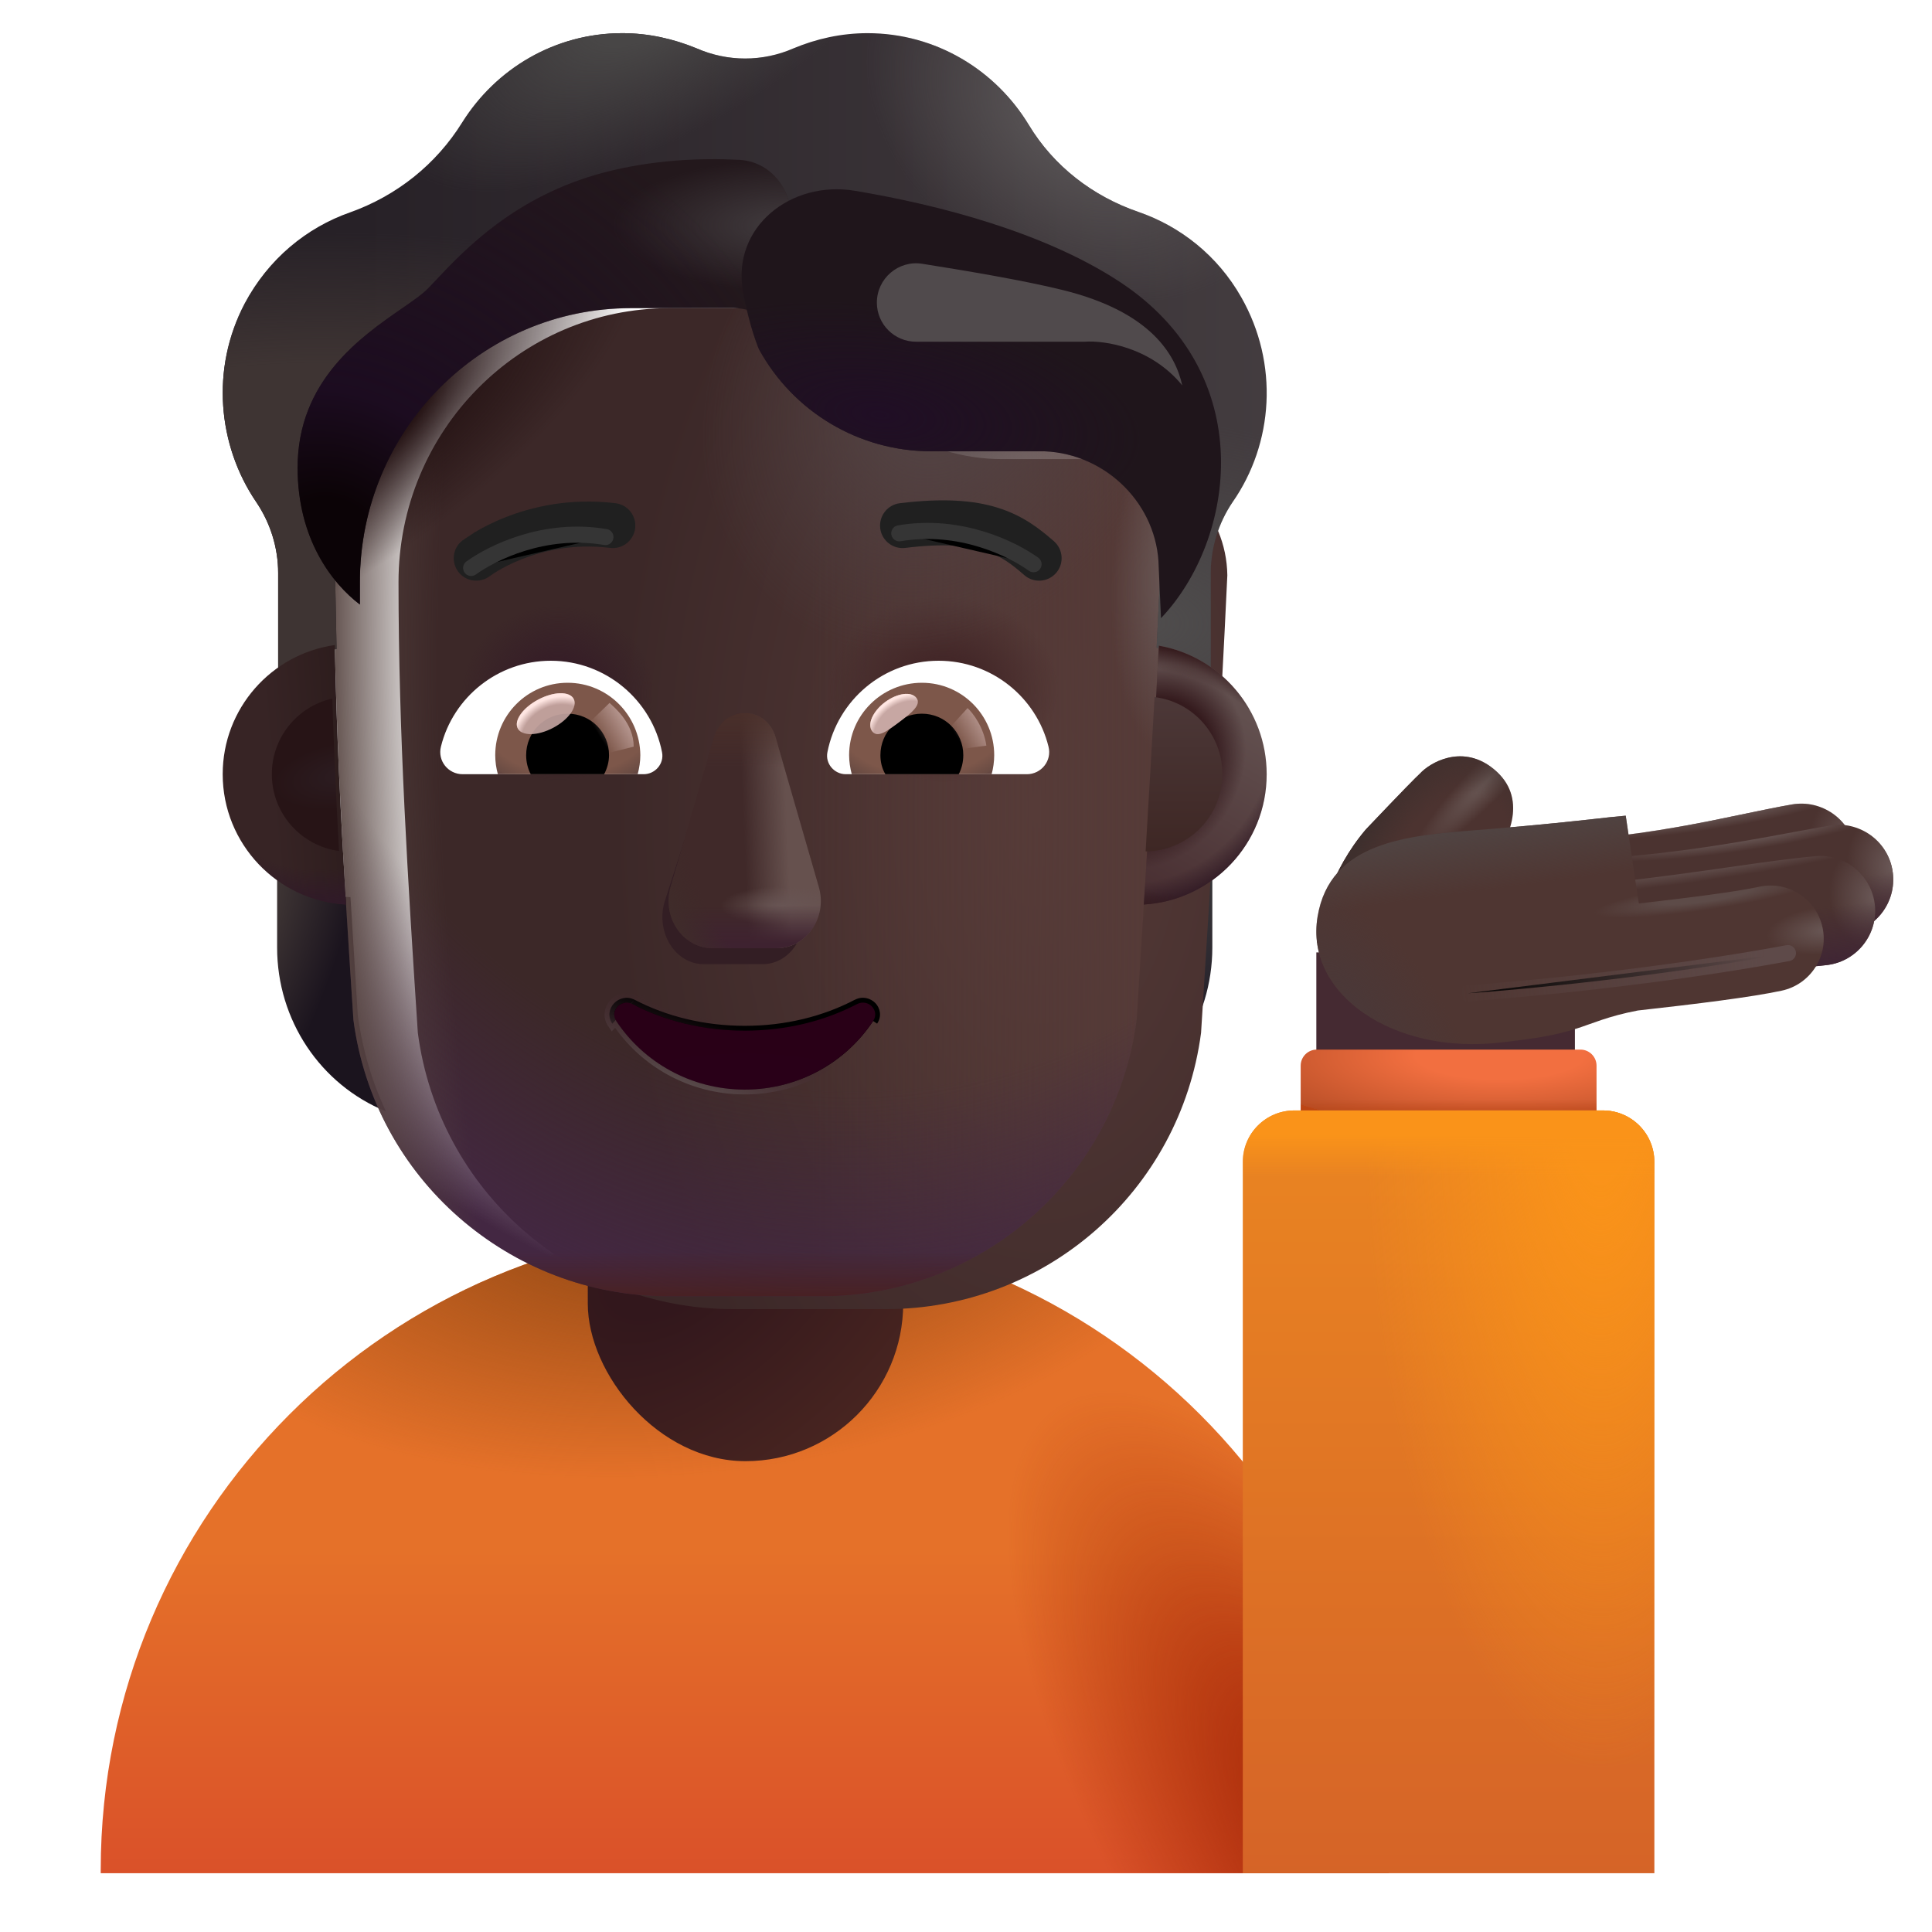 <svg viewBox="1 1 30 30" xmlns="http://www.w3.org/2000/svg">
<path d="M12.564 20.036C7.041 20.036 2.564 24.513 2.564 30.036V30.087H22.564V30.036C22.564 24.513 18.087 20.036 12.564 20.036Z" fill="url(#paint0_linear_4002_3789)"/>
<path d="M12.564 20.036C7.041 20.036 2.564 24.513 2.564 30.036V30.087H22.564V30.036C22.564 24.513 18.087 20.036 12.564 20.036Z" fill="url(#paint1_radial_4002_3789)"/>
<path d="M12.564 20.036C7.041 20.036 2.564 24.513 2.564 30.036V30.087H22.564V30.036C22.564 24.513 18.087 20.036 12.564 20.036Z" fill="url(#paint2_radial_4002_3789)"/>
<rect x="10.127" y="17.009" width="4.898" height="6.68" rx="2.449" fill="url(#paint3_radial_4002_3789)"/>
<rect x="21.44" y="15.789" width="4.015" height="2.016" fill="#452A32"/>
<path d="M22.212 13.876C21.658 14.524 21.471 15.293 21.451 15.634L23.298 15.532L24.185 14.349C24.474 13.966 24.724 13.329 24.15 12.907C23.684 12.565 23.205 12.841 23.048 13.013C22.986 13.07 22.8 13.257 22.212 13.876Z" fill="url(#paint4_radial_4002_3789)"/>
<path d="M22.212 13.876C21.658 14.524 21.471 15.293 21.451 15.634L23.298 15.532L24.185 14.349C24.474 13.966 24.724 13.329 24.15 12.907C23.684 12.565 23.205 12.841 23.048 13.013C22.986 13.07 22.8 13.257 22.212 13.876Z" fill="url(#paint5_radial_4002_3789)"/>
<path fill-rule="evenodd" clip-rule="evenodd" d="M29.807 14.181C29.889 14.643 29.58 15.084 29.118 15.166C28.97 15.192 28.78 15.232 28.555 15.279C27.902 15.415 26.961 15.611 25.949 15.707C25.481 15.751 25.067 15.408 25.022 14.94C24.978 14.473 25.321 14.058 25.788 14.014C26.698 13.928 27.468 13.768 28.107 13.634C28.367 13.58 28.605 13.53 28.823 13.492C29.285 13.41 29.726 13.719 29.807 14.181Z" fill="#4B3330"/>
<path fill-rule="evenodd" clip-rule="evenodd" d="M29.807 14.181C29.889 14.643 29.58 15.084 29.118 15.166C28.97 15.192 28.78 15.232 28.555 15.279C27.902 15.415 26.961 15.611 25.949 15.707C25.481 15.751 25.067 15.408 25.022 14.94C24.978 14.473 25.321 14.058 25.788 14.014C26.698 13.928 27.468 13.768 28.107 13.634C28.367 13.58 28.605 13.53 28.823 13.492C29.285 13.41 29.726 13.719 29.807 14.181Z" fill="url(#paint6_radial_4002_3789)"/>
<path fill-rule="evenodd" clip-rule="evenodd" d="M29.807 14.181C29.889 14.643 29.58 15.084 29.118 15.166C28.97 15.192 28.78 15.232 28.555 15.279C27.902 15.415 26.961 15.611 25.949 15.707C25.481 15.751 25.067 15.408 25.022 14.94C24.978 14.473 25.321 14.058 25.788 14.014C26.698 13.928 27.468 13.768 28.107 13.634C28.367 13.58 28.605 13.53 28.823 13.492C29.285 13.41 29.726 13.719 29.807 14.181Z" fill="url(#paint7_linear_4002_3789)"/>
<path fill-rule="evenodd" clip-rule="evenodd" d="M29.807 14.181C29.889 14.643 29.58 15.084 29.118 15.166C28.97 15.192 28.78 15.232 28.555 15.279C27.902 15.415 26.961 15.611 25.949 15.707C25.481 15.751 25.067 15.408 25.022 14.94C24.978 14.473 25.321 14.058 25.788 14.014C26.698 13.928 27.468 13.768 28.107 13.634C28.367 13.58 28.605 13.53 28.823 13.492C29.285 13.41 29.726 13.719 29.807 14.181Z" fill="url(#paint8_radial_4002_3789)"/>
<path fill-rule="evenodd" clip-rule="evenodd" d="M30.385 14.509C30.467 14.972 30.158 15.413 29.696 15.494C29.576 15.515 29.438 15.541 29.283 15.57C28.621 15.694 27.657 15.875 26.55 15.98C26.083 16.024 25.668 15.681 25.624 15.214C25.58 14.746 25.923 14.332 26.39 14.287C27.41 14.191 28.279 14.028 28.942 13.904C29.108 13.873 29.261 13.845 29.401 13.82C29.863 13.739 30.304 14.047 30.385 14.509Z" fill="#4B3330"/>
<path fill-rule="evenodd" clip-rule="evenodd" d="M30.385 14.509C30.467 14.972 30.158 15.413 29.696 15.494C29.576 15.515 29.438 15.541 29.283 15.57C28.621 15.694 27.657 15.875 26.55 15.98C26.083 16.024 25.668 15.681 25.624 15.214C25.58 14.746 25.923 14.332 26.39 14.287C27.41 14.191 28.279 14.028 28.942 13.904C29.108 13.873 29.261 13.845 29.401 13.82C29.863 13.739 30.304 14.047 30.385 14.509Z" fill="url(#paint9_radial_4002_3789)"/>
<path fill-rule="evenodd" clip-rule="evenodd" d="M30.385 14.509C30.467 14.972 30.158 15.413 29.696 15.494C29.576 15.515 29.438 15.541 29.283 15.57C28.621 15.694 27.657 15.875 26.55 15.98C26.083 16.024 25.668 15.681 25.624 15.214C25.58 14.746 25.923 14.332 26.39 14.287C27.41 14.191 28.279 14.028 28.942 13.904C29.108 13.873 29.261 13.845 29.401 13.82C29.863 13.739 30.304 14.047 30.385 14.509Z" fill="url(#paint10_linear_4002_3789)"/>
<path fill-rule="evenodd" clip-rule="evenodd" d="M30.385 14.509C30.467 14.972 30.158 15.413 29.696 15.494C29.576 15.515 29.438 15.541 29.283 15.57C28.621 15.694 27.657 15.875 26.55 15.98C26.083 16.024 25.668 15.681 25.624 15.214C25.58 14.746 25.923 14.332 26.39 14.287C27.41 14.191 28.279 14.028 28.942 13.904C29.108 13.873 29.261 13.845 29.401 13.82C29.863 13.739 30.304 14.047 30.385 14.509Z" fill="url(#paint11_radial_4002_3789)"/>
<path fill-rule="evenodd" clip-rule="evenodd" d="M30.114 15.067C30.155 15.535 29.809 15.947 29.341 15.988C29.02 16.017 28.602 16.076 28.081 16.15L28.051 16.154C27.526 16.229 26.918 16.315 26.265 16.385C25.798 16.435 25.378 16.098 25.328 15.631C25.278 15.164 25.615 14.745 26.082 14.695C26.704 14.628 27.287 14.546 27.812 14.471C27.834 14.468 27.855 14.465 27.876 14.462C28.367 14.392 28.825 14.327 29.193 14.295C29.66 14.254 30.073 14.6 30.114 15.067Z" fill="#4B3330"/>
<path fill-rule="evenodd" clip-rule="evenodd" d="M30.114 15.067C30.155 15.535 29.809 15.947 29.341 15.988C29.02 16.017 28.602 16.076 28.081 16.15L28.051 16.154C27.526 16.229 26.918 16.315 26.265 16.385C25.798 16.435 25.378 16.098 25.328 15.631C25.278 15.164 25.615 14.745 26.082 14.695C26.704 14.628 27.287 14.546 27.812 14.471C27.834 14.468 27.855 14.465 27.876 14.462C28.367 14.392 28.825 14.327 29.193 14.295C29.66 14.254 30.073 14.6 30.114 15.067Z" fill="url(#paint12_radial_4002_3789)"/>
<path fill-rule="evenodd" clip-rule="evenodd" d="M30.114 15.067C30.155 15.535 29.809 15.947 29.341 15.988C29.02 16.017 28.602 16.076 28.081 16.15L28.051 16.154C27.526 16.229 26.918 16.315 26.265 16.385C25.798 16.435 25.378 16.098 25.328 15.631C25.278 15.164 25.615 14.745 26.082 14.695C26.704 14.628 27.287 14.546 27.812 14.471C27.834 14.468 27.855 14.465 27.876 14.462C28.367 14.392 28.825 14.327 29.193 14.295C29.66 14.254 30.073 14.6 30.114 15.067Z" fill="url(#paint13_linear_4002_3789)"/>
<path fill-rule="evenodd" clip-rule="evenodd" d="M30.114 15.067C30.155 15.535 29.809 15.947 29.341 15.988C29.02 16.017 28.602 16.076 28.081 16.15L28.051 16.154C27.526 16.229 26.918 16.315 26.265 16.385C25.798 16.435 25.378 16.098 25.328 15.631C25.278 15.164 25.615 14.745 26.082 14.695C26.704 14.628 27.287 14.546 27.812 14.471C27.834 14.468 27.855 14.465 27.876 14.462C28.367 14.392 28.825 14.327 29.193 14.295C29.66 14.254 30.073 14.6 30.114 15.067Z" fill="url(#paint14_radial_4002_3789)"/>
<g filter="url(#filter0_i_4002_3789)">
<path d="M25.752 14.017C25.423 14.053 24.982 14.102 24.154 14.172C24.079 14.178 24.003 14.184 23.925 14.19C22.866 14.273 21.652 14.367 21.459 15.535C21.26 16.738 22.642 17.677 24.291 17.489C24.884 17.422 25.168 17.371 25.477 17.273C25.719 17.197 25.973 17.078 26.432 16.991C27.349 16.889 28.191 16.785 28.666 16.683C29.112 16.587 29.396 16.149 29.3 15.703C29.205 15.258 28.766 14.974 28.321 15.069C27.952 15.148 27.268 15.236 26.447 15.329L26.244 13.966C26.083 13.98 25.935 13.996 25.752 14.017Z" fill="#4F3632"/>
<path d="M25.752 14.017C25.423 14.053 24.982 14.102 24.154 14.172C24.079 14.178 24.003 14.184 23.925 14.19C22.866 14.273 21.652 14.367 21.459 15.535C21.26 16.738 22.642 17.677 24.291 17.489C24.884 17.422 25.168 17.371 25.477 17.273C25.719 17.197 25.973 17.078 26.432 16.991C27.349 16.889 28.191 16.785 28.666 16.683C29.112 16.587 29.396 16.149 29.3 15.703C29.205 15.258 28.766 14.974 28.321 15.069C27.952 15.148 27.268 15.236 26.447 15.329L26.244 13.966C26.083 13.98 25.935 13.996 25.752 14.017Z" fill="url(#paint15_radial_4002_3789)"/>
<path d="M25.752 14.017C25.423 14.053 24.982 14.102 24.154 14.172C24.079 14.178 24.003 14.184 23.925 14.19C22.866 14.273 21.652 14.367 21.459 15.535C21.26 16.738 22.642 17.677 24.291 17.489C24.884 17.422 25.168 17.371 25.477 17.273C25.719 17.197 25.973 17.078 26.432 16.991C27.349 16.889 28.191 16.785 28.666 16.683C29.112 16.587 29.396 16.149 29.3 15.703C29.205 15.258 28.766 14.974 28.321 15.069C27.952 15.148 27.268 15.236 26.447 15.329L26.244 13.966C26.083 13.98 25.935 13.996 25.752 14.017Z" fill="url(#paint16_radial_4002_3789)"/>
<path d="M25.752 14.017C25.423 14.053 24.982 14.102 24.154 14.172C24.079 14.178 24.003 14.184 23.925 14.19C22.866 14.273 21.652 14.367 21.459 15.535C21.26 16.738 22.642 17.677 24.291 17.489C24.884 17.422 25.168 17.371 25.477 17.273C25.719 17.197 25.973 17.078 26.432 16.991C27.349 16.889 28.191 16.785 28.666 16.683C29.112 16.587 29.396 16.149 29.3 15.703C29.205 15.258 28.766 14.974 28.321 15.069C27.952 15.148 27.268 15.236 26.447 15.329L26.244 13.966C26.083 13.98 25.935 13.996 25.752 14.017Z" fill="url(#paint17_radial_4002_3789)"/>
<path d="M25.752 14.017C25.423 14.053 24.982 14.102 24.154 14.172C24.079 14.178 24.003 14.184 23.925 14.19C22.866 14.273 21.652 14.367 21.459 15.535C21.26 16.738 22.642 17.677 24.291 17.489C24.884 17.422 25.168 17.371 25.477 17.273C25.719 17.197 25.973 17.078 26.432 16.991C27.349 16.889 28.191 16.785 28.666 16.683C29.112 16.587 29.396 16.149 29.3 15.703C29.205 15.258 28.766 14.974 28.321 15.069C27.952 15.148 27.268 15.236 26.447 15.329L26.244 13.966C26.083 13.98 25.935 13.996 25.752 14.017Z" fill="url(#paint18_linear_4002_3789)"/>
</g>
<path d="M21.197 17.548C21.197 17.41 21.309 17.298 21.447 17.298H25.541C25.679 17.298 25.791 17.41 25.791 17.548V19.188H21.197V17.548Z" fill="url(#paint19_radial_4002_3789)"/>
<path d="M21.197 17.548C21.197 17.41 21.309 17.298 21.447 17.298H25.541C25.679 17.298 25.791 17.41 25.791 17.548V19.188H21.197V17.548Z" fill="url(#paint20_linear_4002_3789)"/>
<path d="M20.298 19.043C20.298 18.601 20.657 18.243 21.098 18.243H25.889C26.331 18.243 26.689 18.601 26.689 19.043V30.087H20.298V19.043Z" fill="url(#paint21_linear_4002_3789)"/>
<path d="M20.298 19.043C20.298 18.601 20.657 18.243 21.098 18.243H25.889C26.331 18.243 26.689 18.601 26.689 19.043V30.087H20.298V19.043Z" fill="url(#paint22_radial_4002_3789)"/>
<path d="M20.298 19.043C20.298 18.601 20.657 18.243 21.098 18.243H25.889C26.331 18.243 26.689 18.601 26.689 19.043V30.087H20.298V19.043Z" fill="url(#paint23_linear_4002_3789)"/>
<path d="M18.686 14.931C19.108 14.917 19.504 14.774 19.825 14.542V15.714C19.825 16.839 19.155 17.841 18.137 18.257C18.351 17.8 18.498 17.303 18.572 16.771L18.686 14.931Z" fill="url(#paint24_radial_4002_3789)"/>
<path d="M6.442 14.931C6.02 14.917 5.625 14.774 5.303 14.542V15.714C5.303 16.839 5.973 17.841 6.992 18.257C6.777 17.8 6.63 17.303 6.556 16.771L6.442 14.931Z" fill="url(#paint25_radial_4002_3789)"/>
<g filter="url(#filter1_ii_4002_3789)">
<path d="M6.488 16.838C6.812 19.297 8.904 21.128 11.381 21.128H13.757C16.234 21.128 18.326 19.297 18.65 16.838C18.799 14.466 18.948 12.104 19.058 9.733C19.045 8.767 18.284 7.97 17.322 7.929H15.559C14.356 7.929 13.268 7.22 12.773 6.112C12.646 5.795 12.339 5.585 11.999 5.585H10.396C8.071 5.585 6.188 7.49 6.188 9.841C6.188 12.184 6.334 14.489 6.488 16.838Z" fill="url(#paint26_radial_4002_3789)"/>
</g>
<path d="M6.488 16.838C6.812 19.297 8.904 21.128 11.381 21.128H13.757C16.234 21.128 18.326 19.297 18.65 16.838C18.799 14.466 18.948 12.104 19.058 9.733C19.045 8.767 18.284 7.97 17.322 7.929H15.559C14.356 7.929 13.268 7.22 12.773 6.112C12.646 5.795 12.339 5.585 11.999 5.585H10.396C8.071 5.585 6.188 7.49 6.188 9.841C6.188 12.184 6.334 14.489 6.488 16.838Z" fill="url(#paint27_linear_4002_3789)"/>
<path d="M6.488 16.838C6.812 19.297 8.904 21.128 11.381 21.128H13.757C16.234 21.128 18.326 19.297 18.65 16.838C18.799 14.466 18.948 12.104 19.058 9.733C19.045 8.767 18.284 7.97 17.322 7.929H15.559C14.356 7.929 13.268 7.22 12.773 6.112C12.646 5.795 12.339 5.585 11.999 5.585H10.396C8.071 5.585 6.188 7.49 6.188 9.841C6.188 12.184 6.334 14.489 6.488 16.838Z" fill="url(#paint28_radial_4002_3789)"/>
<path d="M6.488 16.838C6.812 19.297 8.904 21.128 11.381 21.128H13.757C16.234 21.128 18.326 19.297 18.65 16.838C18.799 14.466 18.948 12.104 19.058 9.733C19.045 8.767 18.284 7.97 17.322 7.929H15.559C14.356 7.929 13.268 7.22 12.773 6.112C12.646 5.795 12.339 5.585 11.999 5.585H10.396C8.071 5.585 6.188 7.49 6.188 9.841C6.188 12.184 6.334 14.489 6.488 16.838Z" fill="url(#paint29_radial_4002_3789)"/>
<path d="M6.488 16.838C6.812 19.297 8.904 21.128 11.381 21.128H13.757C16.234 21.128 18.326 19.297 18.65 16.838C18.799 14.466 18.948 12.104 19.058 9.733C19.045 8.767 18.284 7.97 17.322 7.929H15.559C14.356 7.929 13.268 7.22 12.773 6.112C12.646 5.795 12.339 5.585 11.999 5.585H10.396C8.071 5.585 6.188 7.49 6.188 9.841C6.188 12.184 6.334 14.489 6.488 16.838Z" fill="url(#paint30_radial_4002_3789)"/>
<path d="M6.488 16.838C6.812 19.297 8.904 21.128 11.381 21.128H13.757C16.234 21.128 18.326 19.297 18.65 16.838C18.799 14.466 18.948 12.104 19.058 9.733C19.045 8.767 18.284 7.97 17.322 7.929H15.559C14.356 7.929 13.268 7.22 12.773 6.112C12.646 5.795 12.339 5.585 11.999 5.585H10.396C8.071 5.585 6.188 7.49 6.188 9.841C6.188 12.184 6.334 14.489 6.488 16.838Z" fill="url(#paint31_radial_4002_3789)"/>
<path d="M6.488 16.838C6.812 19.297 8.904 21.128 11.381 21.128H13.757C16.234 21.128 18.326 19.297 18.65 16.838C18.799 14.466 18.948 12.104 19.058 9.733C19.045 8.767 18.284 7.97 17.322 7.929H15.559C14.356 7.929 13.268 7.22 12.773 6.112C12.646 5.795 12.339 5.585 11.999 5.585H10.396C8.071 5.585 6.188 7.49 6.188 9.841C6.188 12.184 6.334 14.489 6.488 16.838Z" fill="url(#paint32_radial_4002_3789)"/>
<path d="M6.488 16.838C6.812 19.297 8.904 21.128 11.381 21.128H13.757C16.234 21.128 18.326 19.297 18.65 16.838C18.799 14.466 18.948 12.104 19.058 9.733C19.045 8.767 18.284 7.97 17.322 7.929H15.559C14.356 7.929 13.268 7.22 12.773 6.112C12.646 5.795 12.339 5.585 11.999 5.585H10.396C8.071 5.585 6.188 7.49 6.188 9.841C6.188 12.184 6.334 14.489 6.488 16.838Z" fill="url(#paint33_radial_4002_3789)"/>
<path d="M6.488 16.838C6.812 19.297 8.904 21.128 11.381 21.128H13.757C16.234 21.128 18.326 19.297 18.65 16.838C18.799 14.466 18.948 12.104 19.058 9.733C19.045 8.767 18.284 7.97 17.322 7.929H15.559C14.356 7.929 13.268 7.22 12.773 6.112C12.646 5.795 12.339 5.585 11.999 5.585H10.396C8.071 5.585 6.188 7.49 6.188 9.841C6.188 12.184 6.334 14.489 6.488 16.838Z" fill="url(#paint34_radial_4002_3789)"/>
<path d="M6.488 16.838C6.812 19.297 8.904 21.128 11.381 21.128H13.757C16.234 21.128 18.326 19.297 18.65 16.838C18.799 14.466 18.948 12.104 19.058 9.733C19.045 8.767 18.284 7.97 17.322 7.929H15.559C14.356 7.929 13.268 7.22 12.773 6.112C12.646 5.795 12.339 5.585 11.999 5.585H10.396C8.071 5.585 6.188 7.49 6.188 9.841C6.188 12.184 6.334 14.489 6.488 16.838Z" fill="url(#paint35_linear_4002_3789)"/>
<g filter="url(#filter2_f_4002_3789)">
<path d="M12.059 12.703L11.315 15.018C11.187 15.494 11.492 15.971 11.925 15.971H12.846C13.278 15.971 13.583 15.487 13.456 15.018L12.833 12.703C12.7 12.19 12.198 12.19 12.059 12.703Z" fill="#331E24"/>
</g>
<g filter="url(#filter3_f_4002_3789)">
<path d="M12.083 12.457L11.413 14.772C11.277 15.248 11.605 15.724 12.069 15.724H13.059C13.524 15.724 13.851 15.241 13.715 14.772L13.046 12.457C12.902 11.944 12.233 11.944 12.083 12.457Z" fill="#402929"/>
<path d="M12.083 12.457L11.413 14.772C11.277 15.248 11.605 15.724 12.069 15.724H13.059C13.524 15.724 13.851 15.241 13.715 14.772L13.046 12.457C12.902 11.944 12.233 11.944 12.083 12.457Z" fill="url(#paint36_linear_4002_3789)"/>
<path d="M12.083 12.457L11.413 14.772C11.277 15.248 11.605 15.724 12.069 15.724H13.059C13.524 15.724 13.851 15.241 13.715 14.772L13.046 12.457C12.902 11.944 12.233 11.944 12.083 12.457Z" fill="url(#paint37_radial_4002_3789)"/>
<path d="M12.083 12.457L11.413 14.772C11.277 15.248 11.605 15.724 12.069 15.724H13.059C13.524 15.724 13.851 15.241 13.715 14.772L13.046 12.457C12.902 11.944 12.233 11.944 12.083 12.457Z" fill="url(#paint38_linear_4002_3789)"/>
<path d="M12.083 12.457L11.413 14.772C11.277 15.248 11.605 15.724 12.069 15.724H13.059C13.524 15.724 13.851 15.241 13.715 14.772L13.046 12.457C12.902 11.944 12.233 11.944 12.083 12.457Z" fill="url(#paint39_radial_4002_3789)"/>
<path d="M12.083 12.457L11.413 14.772C11.277 15.248 11.605 15.724 12.069 15.724H13.059C13.524 15.724 13.851 15.241 13.715 14.772L13.046 12.457C12.902 11.944 12.233 11.944 12.083 12.457Z" fill="url(#paint40_linear_4002_3789)"/>
</g>
<g filter="url(#filter4_f_4002_3789)">
<path d="M10.854 16.524L10.854 16.524C11.348 16.782 11.937 16.929 12.564 16.929C13.198 16.929 13.78 16.782 14.274 16.524L14.275 16.524L14.275 16.524C14.393 16.463 14.518 16.499 14.593 16.576C14.668 16.655 14.696 16.781 14.62 16.895C14.62 16.895 14.62 16.895 14.62 16.895L14.558 16.854C14.136 17.493 13.401 17.919 12.564 17.919C11.727 17.919 10.992 17.493 10.57 16.854L10.854 16.524ZM10.854 16.524L10.853 16.524C10.734 16.463 10.609 16.501 10.535 16.579C10.46 16.657 10.431 16.784 10.508 16.896L10.854 16.524Z" stroke="url(#paint41_linear_4002_3789)" stroke-width="0.15"/>
</g>
<path d="M12.564 17.004C11.925 17.004 11.324 16.854 10.819 16.591C10.647 16.503 10.461 16.697 10.57 16.854C10.992 17.493 11.727 17.919 12.564 17.919C13.401 17.919 14.136 17.493 14.558 16.854C14.667 16.691 14.481 16.503 14.309 16.591C13.804 16.854 13.209 17.004 12.564 17.004Z" fill="url(#paint42_radial_4002_3789)"/>
<g filter="url(#filter5_ii_4002_3789)">
<path d="M18.678 4.991C19.326 5.214 19.907 5.667 20.274 6.315C20.862 7.348 20.775 8.585 20.14 9.496C19.92 9.821 19.8 10.206 19.8 10.597V12.094C19.564 11.929 19.254 11.808 18.96 11.756L19.058 9.733C19.045 8.767 18.284 7.97 17.322 7.929H15.559C14.356 7.929 13.268 7.22 12.773 6.112C12.646 5.795 12.339 5.585 11.999 5.585H10.396C8.071 5.585 6.188 7.49 6.188 9.841L6.226 11.777C5.906 11.824 5.572 11.931 5.319 12.109V10.597C5.319 10.206 5.199 9.821 4.979 9.496C4.378 8.612 4.271 7.423 4.798 6.416C5.166 5.721 5.76 5.234 6.435 4.998C7.156 4.741 7.771 4.255 8.178 3.6C8.699 2.769 9.614 2.215 10.663 2.215C11.07 2.215 11.458 2.303 11.818 2.451C12.299 2.661 12.84 2.661 13.321 2.451C13.675 2.303 14.062 2.215 14.47 2.215C15.532 2.215 16.46 2.789 16.975 3.64C17.362 4.282 17.97 4.748 18.678 4.991Z" fill="url(#paint43_linear_4002_3789)"/>
<path d="M18.678 4.991C19.326 5.214 19.907 5.667 20.274 6.315C20.862 7.348 20.775 8.585 20.14 9.496C19.92 9.821 19.8 10.206 19.8 10.597V12.094C19.564 11.929 19.254 11.808 18.96 11.756L19.058 9.733C19.045 8.767 18.284 7.97 17.322 7.929H15.559C14.356 7.929 13.268 7.22 12.773 6.112C12.646 5.795 12.339 5.585 11.999 5.585H10.396C8.071 5.585 6.188 7.49 6.188 9.841L6.226 11.777C5.906 11.824 5.572 11.931 5.319 12.109V10.597C5.319 10.206 5.199 9.821 4.979 9.496C4.378 8.612 4.271 7.423 4.798 6.416C5.166 5.721 5.76 5.234 6.435 4.998C7.156 4.741 7.771 4.255 8.178 3.6C8.699 2.769 9.614 2.215 10.663 2.215C11.07 2.215 11.458 2.303 11.818 2.451C12.299 2.661 12.84 2.661 13.321 2.451C13.675 2.303 14.062 2.215 14.47 2.215C15.532 2.215 16.46 2.789 16.975 3.64C17.362 4.282 17.97 4.748 18.678 4.991Z" fill="url(#paint44_radial_4002_3789)"/>
<path d="M18.678 4.991C19.326 5.214 19.907 5.667 20.274 6.315C20.862 7.348 20.775 8.585 20.14 9.496C19.92 9.821 19.8 10.206 19.8 10.597V12.094C19.564 11.929 19.254 11.808 18.96 11.756L19.058 9.733C19.045 8.767 18.284 7.97 17.322 7.929H15.559C14.356 7.929 13.268 7.22 12.773 6.112C12.646 5.795 12.339 5.585 11.999 5.585H10.396C8.071 5.585 6.188 7.49 6.188 9.841L6.226 11.777C5.906 11.824 5.572 11.931 5.319 12.109V10.597C5.319 10.206 5.199 9.821 4.979 9.496C4.378 8.612 4.271 7.423 4.798 6.416C5.166 5.721 5.76 5.234 6.435 4.998C7.156 4.741 7.771 4.255 8.178 3.6C8.699 2.769 9.614 2.215 10.663 2.215C11.07 2.215 11.458 2.303 11.818 2.451C12.299 2.661 12.84 2.661 13.321 2.451C13.675 2.303 14.062 2.215 14.47 2.215C15.532 2.215 16.46 2.789 16.975 3.64C17.362 4.282 17.97 4.748 18.678 4.991Z" fill="url(#paint45_radial_4002_3789)"/>
<path d="M18.678 4.991C19.326 5.214 19.907 5.667 20.274 6.315C20.862 7.348 20.775 8.585 20.14 9.496C19.92 9.821 19.8 10.206 19.8 10.597V12.094C19.564 11.929 19.254 11.808 18.96 11.756L19.058 9.733C19.045 8.767 18.284 7.97 17.322 7.929H15.559C14.356 7.929 13.268 7.22 12.773 6.112C12.646 5.795 12.339 5.585 11.999 5.585H10.396C8.071 5.585 6.188 7.49 6.188 9.841L6.226 11.777C5.906 11.824 5.572 11.931 5.319 12.109V10.597C5.319 10.206 5.199 9.821 4.979 9.496C4.378 8.612 4.271 7.423 4.798 6.416C5.166 5.721 5.76 5.234 6.435 4.998C7.156 4.741 7.771 4.255 8.178 3.6C8.699 2.769 9.614 2.215 10.663 2.215C11.07 2.215 11.458 2.303 11.818 2.451C12.299 2.661 12.84 2.661 13.321 2.451C13.675 2.303 14.062 2.215 14.47 2.215C15.532 2.215 16.46 2.789 16.975 3.64C17.362 4.282 17.97 4.748 18.678 4.991Z" fill="url(#paint46_radial_4002_3789)"/>
<path d="M18.678 4.991C19.326 5.214 19.907 5.667 20.274 6.315C20.862 7.348 20.775 8.585 20.14 9.496C19.92 9.821 19.8 10.206 19.8 10.597V12.094C19.564 11.929 19.254 11.808 18.96 11.756L19.058 9.733C19.045 8.767 18.284 7.97 17.322 7.929H15.559C14.356 7.929 13.268 7.22 12.773 6.112C12.646 5.795 12.339 5.585 11.999 5.585H10.396C8.071 5.585 6.188 7.49 6.188 9.841L6.226 11.777C5.906 11.824 5.572 11.931 5.319 12.109V10.597C5.319 10.206 5.199 9.821 4.979 9.496C4.378 8.612 4.271 7.423 4.798 6.416C5.166 5.721 5.76 5.234 6.435 4.998C7.156 4.741 7.771 4.255 8.178 3.6C8.699 2.769 9.614 2.215 10.663 2.215C11.07 2.215 11.458 2.303 11.818 2.451C12.299 2.661 12.84 2.661 13.321 2.451C13.675 2.303 14.062 2.215 14.47 2.215C15.532 2.215 16.46 2.789 16.975 3.64C17.362 4.282 17.97 4.748 18.678 4.991Z" fill="url(#paint47_radial_4002_3789)"/>
</g>
<g filter="url(#filter6_i_4002_3789)">
<path d="M17.265 9.604C17.044 9.412 16.788 9.208 16.399 9.086C16.016 8.965 15.536 8.933 14.872 9.014C14.681 9.038 14.545 9.212 14.568 9.403C14.591 9.595 14.766 9.731 14.957 9.708C15.563 9.633 15.934 9.672 16.189 9.752C16.439 9.831 16.608 9.958 16.806 10.131C16.952 10.258 17.172 10.242 17.299 10.097C17.426 9.951 17.41 9.731 17.265 9.604Z" fill="#202020"/>
</g>
<g filter="url(#filter7_i_4002_3789)">
<path d="M8.269 9.467C8.382 9.399 8.545 9.312 8.752 9.231C9.164 9.069 9.753 8.928 10.458 9.014C10.65 9.038 10.786 9.212 10.763 9.403C10.739 9.595 10.565 9.731 10.374 9.708C9.809 9.638 9.338 9.751 9.007 9.881C8.842 9.946 8.713 10.015 8.627 10.066C8.584 10.092 8.553 10.113 8.533 10.127C8.523 10.134 8.516 10.139 8.512 10.142L8.508 10.144C8.356 10.261 8.137 10.234 8.019 10.082C7.901 9.93 7.928 9.71 8.081 9.592L8.269 9.467Z" fill="#202020"/>
</g>
<g filter="url(#filter8_if_4002_3789)">
<path d="M12.857 6.285C12.827 6.228 12.8 6.171 12.773 6.112C12.646 5.795 12.339 5.585 11.998 5.585H10.396C8.071 5.585 6.188 7.49 6.188 9.841V10.187C5.759 9.861 5.221 9.174 5.221 8.062C5.221 6.712 6.205 6.03 6.833 5.595C7.011 5.472 7.16 5.369 7.25 5.276C7.288 5.236 7.33 5.192 7.375 5.144C7.816 4.677 8.6 3.845 9.969 3.481C10.726 3.28 11.495 3.251 12.078 3.282C12.55 3.306 12.883 3.714 12.883 4.187V6.268L12.857 6.285Z" fill="#23181C"/>
<path d="M12.857 6.285C12.827 6.228 12.8 6.171 12.773 6.112C12.646 5.795 12.339 5.585 11.998 5.585H10.396C8.071 5.585 6.188 7.49 6.188 9.841V10.187C5.759 9.861 5.221 9.174 5.221 8.062C5.221 6.712 6.205 6.03 6.833 5.595C7.011 5.472 7.16 5.369 7.25 5.276C7.288 5.236 7.33 5.192 7.375 5.144C7.816 4.677 8.6 3.845 9.969 3.481C10.726 3.28 11.495 3.251 12.078 3.282C12.55 3.306 12.883 3.714 12.883 4.187V6.268L12.857 6.285Z" fill="url(#paint48_radial_4002_3789)"/>
<path d="M12.857 6.285C12.827 6.228 12.8 6.171 12.773 6.112C12.646 5.795 12.339 5.585 11.998 5.585H10.396C8.071 5.585 6.188 7.49 6.188 9.841V10.187C5.759 9.861 5.221 9.174 5.221 8.062C5.221 6.712 6.205 6.03 6.833 5.595C7.011 5.472 7.16 5.369 7.25 5.276C7.288 5.236 7.33 5.192 7.375 5.144C7.816 4.677 8.6 3.845 9.969 3.481C10.726 3.28 11.495 3.251 12.078 3.282C12.55 3.306 12.883 3.714 12.883 4.187V6.268L12.857 6.285Z" fill="url(#paint49_radial_4002_3789)"/>
</g>
<g filter="url(#filter9_if_4002_3789)">
<path d="M19.128 10.399L19.092 9.604C19.078 8.642 18.284 7.849 17.322 7.808H15.559C14.439 7.808 13.418 7.197 12.884 6.222C12.884 6.222 12.733 5.872 12.636 5.315C12.465 4.326 13.381 3.598 14.371 3.762C15.692 3.982 17.312 4.41 18.473 5.167C20.669 6.6 20.285 9.182 19.128 10.399Z" fill="#1F151B"/>
<path d="M19.128 10.399L19.092 9.604C19.078 8.642 18.284 7.849 17.322 7.808H15.559C14.439 7.808 13.418 7.197 12.884 6.222C12.884 6.222 12.733 5.872 12.636 5.315C12.465 4.326 13.381 3.598 14.371 3.762C15.692 3.982 17.312 4.41 18.473 5.167C20.669 6.6 20.285 9.182 19.128 10.399Z" fill="url(#paint50_radial_4002_3789)"/>
</g>
<path d="M15.575 11.26C16.398 11.26 17.092 11.827 17.281 12.593C17.337 12.813 17.169 13.022 16.944 13.022H14.134C13.956 13.022 13.812 12.859 13.848 12.68C14.007 11.873 14.717 11.26 15.575 11.26Z" fill="white"/>
<path d="M15.315 11.602C15.938 11.602 16.438 12.108 16.438 12.726C16.438 12.828 16.423 12.93 16.398 13.022H14.226C14.201 12.925 14.185 12.828 14.185 12.726C14.185 12.108 14.691 11.602 15.315 11.602Z" fill="url(#paint51_radial_4002_3789)"/>
<path d="M14.671 12.726C14.671 12.368 14.957 12.082 15.315 12.082C15.672 12.082 15.958 12.368 15.958 12.726C15.958 12.833 15.933 12.935 15.887 13.022H14.748C14.696 12.935 14.671 12.833 14.671 12.726Z" fill="black"/>
<g filter="url(#filter10_f_4002_3789)">
<path d="M15.232 11.84C15.312 11.947 15.145 12.077 14.954 12.22C14.764 12.362 14.623 12.462 14.543 12.355C14.463 12.248 14.552 12.046 14.742 11.903C14.933 11.761 15.152 11.732 15.232 11.84Z" fill="#C7A7A3"/>
<path d="M15.232 11.84C15.312 11.947 15.145 12.077 14.954 12.22C14.764 12.362 14.623 12.462 14.543 12.355C14.463 12.248 14.552 12.046 14.742 11.903C14.933 11.761 15.152 11.732 15.232 11.84Z" fill="url(#paint52_radial_4002_3789)"/>
</g>
<g filter="url(#filter11_f_4002_3789)">
<path d="M16.316 12.578C16.274 12.287 16.104 12.068 16.024 11.995L15.697 12.354L15.845 12.642L16.316 12.578Z" fill="url(#paint53_linear_4002_3789)"/>
</g>
<path d="M9.553 11.26C8.731 11.26 8.036 11.827 7.847 12.593C7.791 12.813 7.959 13.022 8.184 13.022H10.994C11.173 13.022 11.316 12.859 11.28 12.68C11.122 11.873 10.406 11.26 9.553 11.26Z" fill="white"/>
<path d="M9.814 11.602C9.19 11.602 8.69 12.108 8.69 12.726C8.69 12.828 8.705 12.93 8.731 13.022H10.902C10.927 12.925 10.943 12.828 10.943 12.726C10.938 12.108 10.437 11.602 9.814 11.602Z" fill="url(#paint54_radial_4002_3789)"/>
<path d="M10.457 12.726C10.457 12.368 10.171 12.082 9.814 12.082C9.456 12.082 9.17 12.368 9.17 12.726C9.17 12.833 9.195 12.935 9.241 13.022H10.381C10.427 12.935 10.457 12.833 10.457 12.726Z" fill="black"/>
<g filter="url(#filter12_f_4002_3789)">
<path d="M10.84 12.594C10.84 12.231 10.545 11.989 10.465 11.915L10.102 12.267L10.326 12.722L10.84 12.594Z" fill="url(#paint55_linear_4002_3789)"/>
</g>
<g filter="url(#filter13_f_4002_3789)">
<ellipse cx="9.474" cy="12.082" rx="0.491" ry="0.248" transform="rotate(-27.914 9.474 12.082)" fill="#C7A7A3" fill-opacity="0.9"/>
<ellipse cx="9.474" cy="12.082" rx="0.491" ry="0.248" transform="rotate(-27.914 9.474 12.082)" fill="url(#paint56_radial_4002_3789)"/>
</g>
<path d="M18.762 15.045C18.845 13.705 18.925 12.366 18.995 11.026C19.946 11.193 20.669 12.023 20.669 13.022C20.669 14.101 19.826 14.983 18.762 15.045Z" fill="url(#paint57_linear_4002_3789)"/>
<path d="M18.762 15.045C18.845 13.705 18.925 12.366 18.995 11.026C19.946 11.193 20.669 12.023 20.669 13.022C20.669 14.101 19.826 14.983 18.762 15.045Z" fill="url(#paint58_radial_4002_3789)"/>
<path d="M18.762 15.045C18.845 13.705 18.925 12.366 18.995 11.026C19.946 11.193 20.669 12.023 20.669 13.022C20.669 14.101 19.826 14.983 18.762 15.045Z" fill="url(#paint59_radial_4002_3789)"/>
<path d="M18.762 15.045C18.845 13.705 18.925 12.366 18.995 11.026C19.946 11.193 20.669 12.023 20.669 13.022C20.669 14.101 19.826 14.983 18.762 15.045Z" fill="url(#paint60_radial_4002_3789)"/>
<path d="M6.199 11.016C5.215 11.155 4.458 12 4.458 13.022C4.458 14.104 5.306 14.988 6.374 15.046C6.292 13.7 6.225 12.362 6.199 11.016Z" fill="url(#paint61_linear_4002_3789)"/>
<path d="M6.199 11.016C5.215 11.155 4.458 12 4.458 13.022C4.458 14.104 5.306 14.988 6.374 15.046C6.292 13.7 6.225 12.362 6.199 11.016Z" fill="url(#paint62_radial_4002_3789)"/>
<g filter="url(#filter14_f_4002_3789)">
<path d="M6.16 11.847C5.622 11.968 5.221 12.448 5.221 13.021C5.221 13.632 5.676 14.136 6.265 14.214C6.221 13.425 6.184 12.637 6.16 11.847Z" fill="url(#paint63_radial_4002_3789)"/>
</g>
<g filter="url(#filter15_f_4002_3789)">
<path d="M18.789 14.221C18.837 13.422 18.884 12.623 18.928 11.824C19.522 11.898 19.981 12.404 19.981 13.018C19.981 13.678 19.448 14.215 18.789 14.221Z" fill="url(#paint64_linear_4002_3789)"/>
</g>
<g filter="url(#filter16_f_4002_3789)">
<path d="M8.316 9.819C8.64 9.587 9.446 9.178 10.401 9.339" stroke="#353535" stroke-width="0.25" stroke-linecap="round"/>
</g>
<g filter="url(#filter17_f_4002_3789)">
<path d="M17.049 9.761C16.725 9.529 15.918 9.12 14.964 9.281" stroke="#353535" stroke-width="0.25" stroke-linecap="round"/>
</g>
<g filter="url(#filter18_f_4002_3789)">
<path d="M17.844 6.306L15.224 6.306C14.888 6.306 14.616 6.034 14.616 5.699C14.616 5.324 14.951 5.037 15.321 5.096C16.001 5.204 16.904 5.355 17.508 5.505C18.875 5.844 19.253 6.51 19.358 6.984C18.87 6.388 18.145 6.284 17.844 6.306Z" fill="#504A4C"/>
</g>
<g filter="url(#filter19_f_4002_3789)">
<path d="M23.791 16.424C24.64 16.366 26.822 16.16 28.763 15.8" stroke="url(#paint65_linear_4002_3789)" stroke-width="0.25" stroke-linecap="round"/>
</g>
<defs>
<filter id="filter0_i_4002_3789" x="21.44" y="13.666" width="7.879" height="3.847" filterUnits="userSpaceOnUse" color-interpolation-filters="sRGB">
<feFlood flood-opacity="0" result="BackgroundImageFix"/>
<feBlend mode="normal" in="SourceGraphic" in2="BackgroundImageFix" result="shape"/>
<feColorMatrix in="SourceAlpha" type="matrix" values="0 0 0 0 0 0 0 0 0 0 0 0 0 0 0 0 0 0 127 0" result="hardAlpha"/>
<feOffset dy="-0.3"/>
<feGaussianBlur stdDeviation="0.3"/>
<feComposite in2="hardAlpha" operator="arithmetic" k2="-1" k3="1"/>
<feColorMatrix type="matrix" values="0 0 0 0 0.259 0 0 0 0 0.137 0 0 0 0 0.18 0 0 0 1 0"/>
<feBlend mode="normal" in2="shape" result="effect1_innerShadow_4002_3789"/>
</filter>
<filter id="filter1_ii_4002_3789" x="6.188" y="5.585" width="13.871" height="15.742" filterUnits="userSpaceOnUse" color-interpolation-filters="sRGB">
<feFlood flood-opacity="0" result="BackgroundImageFix"/>
<feBlend mode="normal" in="SourceGraphic" in2="BackgroundImageFix" result="shape"/>
<feColorMatrix in="SourceAlpha" type="matrix" values="0 0 0 0 0 0 0 0 0 0 0 0 0 0 0 0 0 0 127 0" result="hardAlpha"/>
<feOffset dx="1"/>
<feGaussianBlur stdDeviation="0.7"/>
<feComposite in2="hardAlpha" operator="arithmetic" k2="-1" k3="1"/>
<feColorMatrix type="matrix" values="0 0 0 0 0.333 0 0 0 0 0.271 0 0 0 0 0.259 0 0 0 1 0"/>
<feBlend mode="normal" in2="shape" result="effect1_innerShadow_4002_3789"/>
<feColorMatrix in="SourceAlpha" type="matrix" values="0 0 0 0 0 0 0 0 0 0 0 0 0 0 0 0 0 0 127 0" result="hardAlpha"/>
<feOffset dy="0.2"/>
<feGaussianBlur stdDeviation="0.375"/>
<feComposite in2="hardAlpha" operator="arithmetic" k2="-1" k3="1"/>
<feColorMatrix type="matrix" values="0 0 0 0 0.145 0 0 0 0 0.071 0 0 0 0 0.075 0 0 0 1 0"/>
<feBlend mode="normal" in2="effect1_innerShadow_4002_3789" result="effect2_innerShadow_4002_3789"/>
</filter>
<filter id="filter2_f_4002_3789" x="10.285" y="11.319" width="4.2" height="5.652" filterUnits="userSpaceOnUse" color-interpolation-filters="sRGB">
<feFlood flood-opacity="0" result="BackgroundImageFix"/>
<feBlend mode="normal" in="SourceGraphic" in2="BackgroundImageFix" result="shape"/>
<feGaussianBlur stdDeviation="0.5" result="effect1_foregroundBlur_4002_3789"/>
</filter>
<filter id="filter3_f_4002_3789" x="11.182" y="11.872" width="2.764" height="4.052" filterUnits="userSpaceOnUse" color-interpolation-filters="sRGB">
<feFlood flood-opacity="0" result="BackgroundImageFix"/>
<feBlend mode="normal" in="SourceGraphic" in2="BackgroundImageFix" result="shape"/>
<feGaussianBlur stdDeviation="0.1" result="effect1_foregroundBlur_4002_3789"/>
</filter>
<filter id="filter4_f_4002_3789" x="10.287" y="16.318" width="4.553" height="1.851" filterUnits="userSpaceOnUse" color-interpolation-filters="sRGB">
<feFlood flood-opacity="0" result="BackgroundImageFix"/>
<feBlend mode="normal" in="SourceGraphic" in2="BackgroundImageFix" result="shape"/>
<feGaussianBlur stdDeviation="0.05" result="effect1_foregroundBlur_4002_3789"/>
</filter>
<filter id="filter5_ii_4002_3789" x="4.458" y="1.715" width="16.211" height="10.394" filterUnits="userSpaceOnUse" color-interpolation-filters="sRGB">
<feFlood flood-opacity="0" result="BackgroundImageFix"/>
<feBlend mode="normal" in="SourceGraphic" in2="BackgroundImageFix" result="shape"/>
<feColorMatrix in="SourceAlpha" type="matrix" values="0 0 0 0 0 0 0 0 0 0 0 0 0 0 0 0 0 0 127 0" result="hardAlpha"/>
<feOffset dy="-0.5"/>
<feGaussianBlur stdDeviation="0.625"/>
<feComposite in2="hardAlpha" operator="arithmetic" k2="-1" k3="1"/>
<feColorMatrix type="matrix" values="0 0 0 0 0.137 0 0 0 0 0.09 0 0 0 0 0.145 0 0 0 1 0"/>
<feBlend mode="normal" in2="shape" result="effect1_innerShadow_4002_3789"/>
<feColorMatrix in="SourceAlpha" type="matrix" values="0 0 0 0 0 0 0 0 0 0 0 0 0 0 0 0 0 0 127 0" result="hardAlpha"/>
<feOffset dy="-0.2"/>
<feGaussianBlur stdDeviation="0.2"/>
<feComposite in2="hardAlpha" operator="arithmetic" k2="-1" k3="1"/>
<feColorMatrix type="matrix" values="0 0 0 0 0.078 0 0 0 0 0.035 0 0 0 0 0.047 0 0 0 1 0"/>
<feBlend mode="normal" in2="effect1_innerShadow_4002_3789" result="effect2_innerShadow_4002_3789"/>
</filter>
<filter id="filter6_i_4002_3789" x="14.565" y="8.769" width="2.919" height="1.447" filterUnits="userSpaceOnUse" color-interpolation-filters="sRGB">
<feFlood flood-opacity="0" result="BackgroundImageFix"/>
<feBlend mode="normal" in="SourceGraphic" in2="BackgroundImageFix" result="shape"/>
<feColorMatrix in="SourceAlpha" type="matrix" values="0 0 0 0 0 0 0 0 0 0 0 0 0 0 0 0 0 0 127 0" result="hardAlpha"/>
<feOffset dx="0.1" dy="-0.2"/>
<feGaussianBlur stdDeviation="0.125"/>
<feComposite in2="hardAlpha" operator="arithmetic" k2="-1" k3="1"/>
<feColorMatrix type="matrix" values="0 0 0 0 0.059 0 0 0 0 0.055 0 0 0 0 0.059 0 0 0 1 0"/>
<feBlend mode="normal" in2="shape" result="effect1_innerShadow_4002_3789"/>
</filter>
<filter id="filter7_i_4002_3789" x="7.946" y="8.788" width="2.919" height="1.429" filterUnits="userSpaceOnUse" color-interpolation-filters="sRGB">
<feFlood flood-opacity="0" result="BackgroundImageFix"/>
<feBlend mode="normal" in="SourceGraphic" in2="BackgroundImageFix" result="shape"/>
<feColorMatrix in="SourceAlpha" type="matrix" values="0 0 0 0 0 0 0 0 0 0 0 0 0 0 0 0 0 0 127 0" result="hardAlpha"/>
<feOffset dx="0.1" dy="-0.2"/>
<feGaussianBlur stdDeviation="0.125"/>
<feComposite in2="hardAlpha" operator="arithmetic" k2="-1" k3="1"/>
<feColorMatrix type="matrix" values="0 0 0 0 0.059 0 0 0 0 0.055 0 0 0 0 0.059 0 0 0 1 0"/>
<feBlend mode="normal" in2="shape" result="effect1_innerShadow_4002_3789"/>
</filter>
<filter id="filter8_if_4002_3789" x="4.721" y="2.771" width="8.662" height="7.916" filterUnits="userSpaceOnUse" color-interpolation-filters="sRGB">
<feFlood flood-opacity="0" result="BackgroundImageFix"/>
<feBlend mode="normal" in="SourceGraphic" in2="BackgroundImageFix" result="shape"/>
<feColorMatrix in="SourceAlpha" type="matrix" values="0 0 0 0 0 0 0 0 0 0 0 0 0 0 0 0 0 0 127 0" result="hardAlpha"/>
<feOffset dx="0.4" dy="0.2"/>
<feGaussianBlur stdDeviation="0.2"/>
<feComposite in2="hardAlpha" operator="arithmetic" k2="-1" k3="1"/>
<feColorMatrix type="matrix" values="0 0 0 0 0.286 0 0 0 0 0.243 0 0 0 0 0.227 0 0 0 1 0"/>
<feBlend mode="normal" in2="shape" result="effect1_innerShadow_4002_3789"/>
<feGaussianBlur stdDeviation="0.25" result="effect2_foregroundBlur_4002_3789"/>
</filter>
<filter id="filter9_if_4002_3789" x="12.116" y="3.239" width="8.444" height="7.66" filterUnits="userSpaceOnUse" color-interpolation-filters="sRGB">
<feFlood flood-opacity="0" result="BackgroundImageFix"/>
<feBlend mode="normal" in="SourceGraphic" in2="BackgroundImageFix" result="shape"/>
<feColorMatrix in="SourceAlpha" type="matrix" values="0 0 0 0 0 0 0 0 0 0 0 0 0 0 0 0 0 0 127 0" result="hardAlpha"/>
<feOffset dx="-0.1" dy="0.2"/>
<feComposite in2="hardAlpha" operator="arithmetic" k2="-1" k3="1"/>
<feColorMatrix type="matrix" values="0 0 0 0 0.329 0 0 0 0 0.306 0 0 0 0 0.314 0 0 0 1 0"/>
<feBlend mode="normal" in2="shape" result="effect1_innerShadow_4002_3789"/>
<feGaussianBlur stdDeviation="0.25" result="effect2_foregroundBlur_4002_3789"/>
</filter>
<filter id="filter10_f_4002_3789" x="14.413" y="11.675" width="0.939" height="0.825" filterUnits="userSpaceOnUse" color-interpolation-filters="sRGB">
<feFlood flood-opacity="0" result="BackgroundImageFix"/>
<feBlend mode="normal" in="SourceGraphic" in2="BackgroundImageFix" result="shape"/>
<feGaussianBlur stdDeviation="0.05" result="effect1_foregroundBlur_4002_3789"/>
</filter>
<filter id="filter11_f_4002_3789" x="15.497" y="11.795" width="1.019" height="1.047" filterUnits="userSpaceOnUse" color-interpolation-filters="sRGB">
<feFlood flood-opacity="0" result="BackgroundImageFix"/>
<feBlend mode="normal" in="SourceGraphic" in2="BackgroundImageFix" result="shape"/>
<feGaussianBlur stdDeviation="0.1" result="effect1_foregroundBlur_4002_3789"/>
</filter>
<filter id="filter12_f_4002_3789" x="9.902" y="11.715" width="1.138" height="1.206" filterUnits="userSpaceOnUse" color-interpolation-filters="sRGB">
<feFlood flood-opacity="0" result="BackgroundImageFix"/>
<feBlend mode="normal" in="SourceGraphic" in2="BackgroundImageFix" result="shape"/>
<feGaussianBlur stdDeviation="0.1" result="effect1_foregroundBlur_4002_3789"/>
</filter>
<filter id="filter13_f_4002_3789" x="8.925" y="11.665" width="1.098" height="0.835" filterUnits="userSpaceOnUse" color-interpolation-filters="sRGB">
<feFlood flood-opacity="0" result="BackgroundImageFix"/>
<feBlend mode="normal" in="SourceGraphic" in2="BackgroundImageFix" result="shape"/>
<feGaussianBlur stdDeviation="0.05" result="effect1_foregroundBlur_4002_3789"/>
</filter>
<filter id="filter14_f_4002_3789" x="4.971" y="11.597" width="1.544" height="2.867" filterUnits="userSpaceOnUse" color-interpolation-filters="sRGB">
<feFlood flood-opacity="0" result="BackgroundImageFix"/>
<feBlend mode="normal" in="SourceGraphic" in2="BackgroundImageFix" result="shape"/>
<feGaussianBlur stdDeviation="0.125" result="effect1_foregroundBlur_4002_3789"/>
</filter>
<filter id="filter15_f_4002_3789" x="18.289" y="11.324" width="2.192" height="3.397" filterUnits="userSpaceOnUse" color-interpolation-filters="sRGB">
<feFlood flood-opacity="0" result="BackgroundImageFix"/>
<feBlend mode="normal" in="SourceGraphic" in2="BackgroundImageFix" result="shape"/>
<feGaussianBlur stdDeviation="0.25" result="effect1_foregroundBlur_4002_3789"/>
</filter>
<filter id="filter16_f_4002_3789" x="7.941" y="8.927" width="2.834" height="1.267" filterUnits="userSpaceOnUse" color-interpolation-filters="sRGB">
<feFlood flood-opacity="0" result="BackgroundImageFix"/>
<feBlend mode="normal" in="SourceGraphic" in2="BackgroundImageFix" result="shape"/>
<feGaussianBlur stdDeviation="0.125" result="effect1_foregroundBlur_4002_3789"/>
</filter>
<filter id="filter17_f_4002_3789" x="14.589" y="8.869" width="2.834" height="1.267" filterUnits="userSpaceOnUse" color-interpolation-filters="sRGB">
<feFlood flood-opacity="0" result="BackgroundImageFix"/>
<feBlend mode="normal" in="SourceGraphic" in2="BackgroundImageFix" result="shape"/>
<feGaussianBlur stdDeviation="0.125" result="effect1_foregroundBlur_4002_3789"/>
</filter>
<filter id="filter18_f_4002_3789" x="13.616" y="4.088" width="6.742" height="3.896" filterUnits="userSpaceOnUse" color-interpolation-filters="sRGB">
<feFlood flood-opacity="0" result="BackgroundImageFix"/>
<feBlend mode="normal" in="SourceGraphic" in2="BackgroundImageFix" result="shape"/>
<feGaussianBlur stdDeviation="0.5" result="effect1_foregroundBlur_4002_3789"/>
</filter>
<filter id="filter19_f_4002_3789" x="23.416" y="15.425" width="5.722" height="1.374" filterUnits="userSpaceOnUse" color-interpolation-filters="sRGB">
<feFlood flood-opacity="0" result="BackgroundImageFix"/>
<feBlend mode="normal" in="SourceGraphic" in2="BackgroundImageFix" result="shape"/>
<feGaussianBlur stdDeviation="0.125" result="effect1_foregroundBlur_4002_3789"/>
</filter>
<linearGradient id="paint0_linear_4002_3789" x1="12.564" y1="30.087" x2="12.564" y2="25.061" gradientUnits="userSpaceOnUse">
<stop stop-color="#DA5129"/>
<stop offset="1" stop-color="#E57129"/>
</linearGradient>
<radialGradient id="paint1_radial_4002_3789" cx="0" cy="0" r="1" gradientUnits="userSpaceOnUse" gradientTransform="translate(11.719 19.201) rotate(83.946) scale(4.705 8.795)">
<stop offset="0.348" stop-color="#A25018"/>
<stop offset="1" stop-color="#A25018" stop-opacity="0"/>
</radialGradient>
<radialGradient id="paint2_radial_4002_3789" cx="0" cy="0" r="1" gradientUnits="userSpaceOnUse" gradientTransform="translate(22.035 30.087) rotate(-122.347) scale(8.616 3.323)">
<stop offset="0.118" stop-color="#A62807"/>
<stop offset="1" stop-color="#A62807" stop-opacity="0"/>
</radialGradient>
<radialGradient id="paint3_radial_4002_3789" cx="0" cy="0" r="1" gradientUnits="userSpaceOnUse" gradientTransform="translate(11.438 20.507) rotate(50.774) scale(4.455 7.18)">
<stop offset="0.16" stop-color="#32171C"/>
<stop offset="0.826" stop-color="#472420"/>
</radialGradient>
<radialGradient id="paint4_radial_4002_3789" cx="0" cy="0" r="1" gradientUnits="userSpaceOnUse" gradientTransform="translate(24.118 13.099) rotate(134.371) scale(1.637 0.303)">
<stop stop-color="#695855"/>
<stop offset="1" stop-color="#4C3330"/>
</radialGradient>
<radialGradient id="paint5_radial_4002_3789" cx="0" cy="0" r="1" gradientUnits="userSpaceOnUse" gradientTransform="translate(23.317 15.324) rotate(-70.927) scale(3.108 1.582)">
<stop offset="0.676" stop-color="#3E2F2D" stop-opacity="0"/>
<stop offset="1" stop-color="#3E2F2D"/>
</radialGradient>
<radialGradient id="paint6_radial_4002_3789" cx="0" cy="0" r="1" gradientUnits="userSpaceOnUse" gradientTransform="translate(29.82 14.163) rotate(166.27) scale(0.713 0.904)">
<stop stop-color="#6A5857"/>
<stop offset="1" stop-color="#6A5857" stop-opacity="0"/>
</radialGradient>
<linearGradient id="paint7_linear_4002_3789" x1="27.823" y1="15.71" x2="27.69" y2="14.454" gradientUnits="userSpaceOnUse">
<stop offset="0.217" stop-color="#3F2534"/>
<stop offset="1" stop-color="#3F2534" stop-opacity="0"/>
</linearGradient>
<radialGradient id="paint8_radial_4002_3789" cx="0" cy="0" r="1" gradientUnits="userSpaceOnUse" gradientTransform="translate(27.376 13.597) rotate(81.951) scale(0.31 2.396)">
<stop offset="0.382" stop-color="#695856"/>
<stop offset="1" stop-color="#695856" stop-opacity="0"/>
</radialGradient>
<radialGradient id="paint9_radial_4002_3789" cx="0" cy="0" r="1" gradientUnits="userSpaceOnUse" gradientTransform="translate(30.398 14.474) rotate(166.531) scale(0.709 0.882)">
<stop stop-color="#6A5857"/>
<stop offset="1" stop-color="#6A5857" stop-opacity="0"/>
</radialGradient>
<linearGradient id="paint10_linear_4002_3789" x1="28.41" y1="15.984" x2="28.284" y2="14.758" gradientUnits="userSpaceOnUse">
<stop offset="0.217" stop-color="#3F2534"/>
<stop offset="1" stop-color="#3F2534" stop-opacity="0"/>
</linearGradient>
<radialGradient id="paint11_radial_4002_3789" cx="0" cy="0" r="1" gradientUnits="userSpaceOnUse" gradientTransform="translate(27.966 13.922) rotate(81.791) scale(0.303 2.383)">
<stop offset="0.382" stop-color="#695856"/>
<stop offset="1" stop-color="#695856" stop-opacity="0"/>
</radialGradient>
<radialGradient id="paint12_radial_4002_3789" cx="0" cy="0" r="1" gradientUnits="userSpaceOnUse" gradientTransform="translate(30.117 14.935) rotate(167.039) scale(0.71 0.852)">
<stop stop-color="#6A5857"/>
<stop offset="1" stop-color="#6A5857" stop-opacity="0"/>
</radialGradient>
<linearGradient id="paint13_linear_4002_3789" x1="28.123" y1="16.39" x2="28.005" y2="15.207" gradientUnits="userSpaceOnUse">
<stop offset="0.217" stop-color="#3F2534"/>
<stop offset="1" stop-color="#3F2534" stop-opacity="0"/>
</linearGradient>
<radialGradient id="paint14_radial_4002_3789" cx="0" cy="0" r="1" gradientUnits="userSpaceOnUse" gradientTransform="translate(27.668 14.291) rotate(81.48) scale(0.353 3.677)">
<stop offset="0.287" stop-color="#695856"/>
<stop offset="1" stop-color="#695856" stop-opacity="0"/>
</radialGradient>
<radialGradient id="paint15_radial_4002_3789" cx="0" cy="0" r="1" gradientUnits="userSpaceOnUse" gradientTransform="translate(29.398 15.739) rotate(173.821) scale(0.97 0.373)">
<stop stop-color="#6A5957"/>
<stop offset="1" stop-color="#6A5957" stop-opacity="0"/>
</radialGradient>
<radialGradient id="paint16_radial_4002_3789" cx="0" cy="0" r="1" gradientUnits="userSpaceOnUse" gradientTransform="translate(27.497 15.215) rotate(81.573) scale(0.213 1.765)">
<stop offset="0.382" stop-color="#5D4B48"/>
<stop offset="1" stop-color="#5D4B48" stop-opacity="0"/>
</radialGradient>
<radialGradient id="paint17_radial_4002_3789" cx="0" cy="0" r="1" gradientUnits="userSpaceOnUse" gradientTransform="translate(21.985 16.898) rotate(-38.991) scale(1.185 2.787)">
<stop stop-color="#4A3838"/>
<stop offset="1" stop-color="#4A3838" stop-opacity="0"/>
</radialGradient>
<linearGradient id="paint18_linear_4002_3789" x1="24.211" y1="13.966" x2="24.365" y2="15.089" gradientUnits="userSpaceOnUse">
<stop stop-color="#504645"/>
<stop offset="1" stop-color="#504645" stop-opacity="0"/>
</linearGradient>
<radialGradient id="paint19_radial_4002_3789" cx="0" cy="0" r="1" gradientUnits="userSpaceOnUse" gradientTransform="translate(24.286 17.387) rotate(90) scale(1.171 4.07)">
<stop offset="0.318" stop-color="#F26F40"/>
<stop offset="1" stop-color="#BB5028"/>
<stop offset="1" stop-color="#BF4617"/>
</radialGradient>
<linearGradient id="paint20_linear_4002_3789" x1="23.665" y1="18.703" x2="23.665" y2="18.079" gradientUnits="userSpaceOnUse">
<stop offset="0.316" stop-color="#B33F0E"/>
<stop offset="1" stop-color="#B33F0E" stop-opacity="0"/>
</linearGradient>
<linearGradient id="paint21_linear_4002_3789" x1="24.536" y1="19.402" x2="24.536" y2="38.715" gradientUnits="userSpaceOnUse">
<stop stop-color="#E88222"/>
<stop offset="0.621" stop-color="#D36028"/>
</linearGradient>
<radialGradient id="paint22_radial_4002_3789" cx="0" cy="0" r="1" gradientUnits="userSpaceOnUse" gradientTransform="translate(25.849 17.715) rotate(90) scale(10.75 3.688)">
<stop offset="0.14" stop-color="#FA9319"/>
<stop offset="1" stop-color="#FA9319" stop-opacity="0"/>
</radialGradient>
<linearGradient id="paint23_linear_4002_3789" x1="23.494" y1="18.243" x2="23.494" y2="19.277" gradientUnits="userSpaceOnUse">
<stop offset="0.366" stop-color="#FA9319"/>
<stop offset="1" stop-color="#FA9319" stop-opacity="0"/>
</linearGradient>
<radialGradient id="paint24_radial_4002_3789" cx="0" cy="0" r="1" gradientUnits="userSpaceOnUse" gradientTransform="translate(18.55 14.542) rotate(69.657) scale(2.712 3.222)">
<stop offset="0.215" stop-color="#3C3B3C"/>
<stop offset="1" stop-color="#221C27"/>
</radialGradient>
<radialGradient id="paint25_radial_4002_3789" cx="0" cy="0" r="1" gradientUnits="userSpaceOnUse" gradientTransform="translate(4.937 15.159) rotate(17.447) scale(1.949 6.013)">
<stop stop-color="#463C39"/>
<stop offset="0.746" stop-color="#1B141E"/>
</radialGradient>
<radialGradient id="paint26_radial_4002_3789" cx="0" cy="0" r="1" gradientUnits="userSpaceOnUse" gradientTransform="translate(16.1 13.357) rotate(180) scale(6.584 11.646)">
<stop stop-color="#563B38"/>
<stop offset="1" stop-color="#3C2828"/>
</radialGradient>
<linearGradient id="paint27_linear_4002_3789" x1="19.058" y1="15.479" x2="13.577" y2="15.479" gradientUnits="userSpaceOnUse">
<stop stop-color="#563B38"/>
<stop offset="1" stop-color="#563B38" stop-opacity="0"/>
</linearGradient>
<radialGradient id="paint28_radial_4002_3789" cx="0" cy="0" r="1" gradientUnits="userSpaceOnUse" gradientTransform="translate(14.556 5.91) rotate(94.704) scale(15.698 13)">
<stop offset="0.767" stop-color="#432742" stop-opacity="0"/>
<stop offset="0.997" stop-color="#432742"/>
</radialGradient>
<radialGradient id="paint29_radial_4002_3789" cx="0" cy="0" r="1" gradientUnits="userSpaceOnUse" gradientTransform="translate(15.646 11.703) rotate(-90) scale(1.446 1.79)">
<stop offset="0.325" stop-color="#432728"/>
<stop offset="1" stop-color="#432728" stop-opacity="0"/>
</radialGradient>
<radialGradient id="paint30_radial_4002_3789" cx="0" cy="0" r="1" gradientUnits="userSpaceOnUse" gradientTransform="translate(9.667 11.762) rotate(-89.794) scale(1.378 1.5)">
<stop offset="0.378" stop-color="#361E27"/>
<stop offset="1" stop-color="#361E27" stop-opacity="0"/>
</radialGradient>
<radialGradient id="paint31_radial_4002_3789" cx="0" cy="0" r="1" gradientUnits="userSpaceOnUse" gradientTransform="translate(16.887 14.601) rotate(176.388) scale(10.72 27.386)">
<stop offset="0.836" stop-color="#564440" stop-opacity="0"/>
<stop offset="1" stop-color="#564440"/>
</radialGradient>
<radialGradient id="paint32_radial_4002_3789" cx="0" cy="0" r="1" gradientUnits="userSpaceOnUse" gradientTransform="translate(5.679 7.91) rotate(-33.032) scale(6.118 2.24)">
<stop offset="0.38" stop-color="#231112"/>
<stop offset="1" stop-color="#231112" stop-opacity="0"/>
</radialGradient>
<radialGradient id="paint33_radial_4002_3789" cx="0" cy="0" r="1" gradientUnits="userSpaceOnUse" gradientTransform="translate(19.547 9.683) rotate(95.368) scale(3.159 1.263)">
<stop offset="0.245" stop-color="#6B5B59"/>
<stop offset="1" stop-color="#6B5B59" stop-opacity="0"/>
</radialGradient>
<radialGradient id="paint34_radial_4002_3789" cx="0" cy="0" r="1" gradientUnits="userSpaceOnUse" gradientTransform="translate(15.62 7.086) rotate(121.159) scale(4.243 3.503)">
<stop offset="0.078" stop-color="#534445"/>
<stop offset="1" stop-color="#534445" stop-opacity="0"/>
</radialGradient>
<linearGradient id="paint35_linear_4002_3789" x1="12.623" y1="21.23" x2="12.623" y2="20.424" gradientUnits="userSpaceOnUse">
<stop stop-color="#49201F"/>
<stop offset="1" stop-color="#49201F" stop-opacity="0"/>
</linearGradient>
<linearGradient id="paint36_linear_4002_3789" x1="13.62" y1="14.206" x2="12.564" y2="14.25" gradientUnits="userSpaceOnUse">
<stop offset="0.36" stop-color="#66514E"/>
<stop offset="1" stop-color="#66514E" stop-opacity="0"/>
</linearGradient>
<radialGradient id="paint37_radial_4002_3789" cx="0" cy="0" r="1" gradientUnits="userSpaceOnUse" gradientTransform="translate(13.151 15.07) rotate(90) scale(0.307 0.966)">
<stop stop-color="#685554"/>
<stop offset="1" stop-color="#685554" stop-opacity="0"/>
</radialGradient>
<linearGradient id="paint38_linear_4002_3789" x1="12.564" y1="15.641" x2="12.564" y2="15.055" gradientUnits="userSpaceOnUse">
<stop stop-color="#3E2230"/>
<stop offset="1" stop-color="#3E2230" stop-opacity="0"/>
</linearGradient>
<radialGradient id="paint39_radial_4002_3789" cx="0" cy="0" r="1" gradientUnits="userSpaceOnUse" gradientTransform="translate(13.298 14.353) rotate(155.369) scale(2.107 3.387)">
<stop offset="0.714" stop-color="#3E2B29" stop-opacity="0"/>
<stop offset="1" stop-color="#3F2C2A"/>
</radialGradient>
<linearGradient id="paint40_linear_4002_3789" x1="12.564" y1="11.92" x2="12.564" y2="12.923" gradientUnits="userSpaceOnUse">
<stop stop-color="#4B302A"/>
<stop offset="1" stop-color="#4B302A" stop-opacity="0"/>
</linearGradient>
<linearGradient id="paint41_linear_4002_3789" x1="11.051" y1="17.619" x2="11.452" y2="16.568" gradientUnits="userSpaceOnUse">
<stop stop-color="#584A4A"/>
<stop offset="1" stop-color="#40222D" stop-opacity="0"/>
</linearGradient>
<radialGradient id="paint42_radial_4002_3789" cx="0" cy="0" r="1" gradientUnits="userSpaceOnUse" gradientTransform="translate(12.564 17.814) rotate(-90) scale(0.908 3.652)">
<stop stop-color="#290018"/>
<stop offset="1" stop-color="#290017"/>
</radialGradient>
<linearGradient id="paint43_linear_4002_3789" x1="21.193" y1="6.225" x2="6.569" y2="6.225" gradientUnits="userSpaceOnUse">
<stop stop-color="#443D40"/>
<stop offset="1" stop-color="#272127"/>
</linearGradient>
<radialGradient id="paint44_radial_4002_3789" cx="0" cy="0" r="1" gradientUnits="userSpaceOnUse" gradientTransform="translate(5.978 9.714) rotate(-90) scale(4.409 11.151)">
<stop offset="0.536" stop-color="#3E3433"/>
<stop offset="1" stop-color="#3E3433" stop-opacity="0"/>
</radialGradient>
<radialGradient id="paint45_radial_4002_3789" cx="0" cy="0" r="1" gradientUnits="userSpaceOnUse" gradientTransform="translate(18.685 11.364) rotate(-87.401) scale(3.167 5.612)">
<stop stop-color="#4F4D4D"/>
<stop offset="1" stop-color="#4F4D4D" stop-opacity="0"/>
</radialGradient>
<radialGradient id="paint46_radial_4002_3789" cx="0" cy="0" r="1" gradientUnits="userSpaceOnUse" gradientTransform="translate(17.735 3.46) rotate(-146.667) scale(3.555 2.61)">
<stop stop-color="#5E5A5B"/>
<stop offset="1" stop-color="#5E5A5B" stop-opacity="0"/>
</radialGradient>
<radialGradient id="paint47_radial_4002_3789" cx="0" cy="0" r="1" gradientUnits="userSpaceOnUse" gradientTransform="translate(11.424 1.455) rotate(58.465) scale(2.179 5.046)">
<stop offset="0.287" stop-color="#484646"/>
<stop offset="1" stop-color="#484646" stop-opacity="0"/>
</radialGradient>
<radialGradient id="paint48_radial_4002_3789" cx="0" cy="0" r="1" gradientUnits="userSpaceOnUse" gradientTransform="translate(12.883 4.3) rotate(180) scale(2.772 1.029)">
<stop stop-color="#423C3F"/>
<stop offset="1" stop-color="#423C3F" stop-opacity="0"/>
</radialGradient>
<radialGradient id="paint49_radial_4002_3789" cx="0" cy="0" r="1" gradientUnits="userSpaceOnUse" gradientTransform="translate(5.725 9.265) rotate(-57.724) scale(7.589 8.408)">
<stop offset="0.093" stop-color="#0B0306"/>
<stop offset="0.311" stop-color="#1C0C20"/>
<stop offset="1" stop-color="#1C0C20" stop-opacity="0"/>
</radialGradient>
<radialGradient id="paint50_radial_4002_3789" cx="0" cy="0" r="1" gradientUnits="userSpaceOnUse" gradientTransform="translate(14.765 7.244) rotate(6.667) scale(4.118 1.724)">
<stop stop-color="#200E25"/>
<stop offset="1" stop-color="#200E25" stop-opacity="0"/>
</radialGradient>
<radialGradient id="paint51_radial_4002_3789" cx="0" cy="0" r="1" gradientUnits="userSpaceOnUse" gradientTransform="translate(15.312 12.203) rotate(90) scale(1.022 1.625)">
<stop offset="0.802" stop-color="#7D574A"/>
<stop offset="1" stop-color="#694B43"/>
<stop offset="1" stop-color="#804D49"/>
<stop offset="1" stop-color="#664842"/>
</radialGradient>
<radialGradient id="paint52_radial_4002_3789" cx="0" cy="0" r="1" gradientUnits="userSpaceOnUse" gradientTransform="translate(15.024 12.309) rotate(-127.812) scale(0.476 0.656)">
<stop offset="0.766" stop-color="#FFE6E2" stop-opacity="0"/>
<stop offset="0.966" stop-color="#FFE6E2"/>
</radialGradient>
<linearGradient id="paint53_linear_4002_3789" x1="16.292" y1="12.271" x2="15.897" y2="12.514" gradientUnits="userSpaceOnUse">
<stop stop-color="#B4948D"/>
<stop offset="1" stop-color="#B4948D" stop-opacity="0"/>
</linearGradient>
<radialGradient id="paint54_radial_4002_3789" cx="0" cy="0" r="1" gradientUnits="userSpaceOnUse" gradientTransform="translate(9.816 12.203) rotate(90) scale(1.022 1.625)">
<stop offset="0.802" stop-color="#7D574A"/>
<stop offset="1" stop-color="#694B43"/>
<stop offset="1" stop-color="#804D49"/>
<stop offset="1" stop-color="#664842"/>
</radialGradient>
<linearGradient id="paint55_linear_4002_3789" x1="10.753" y1="12.271" x2="10.358" y2="12.514" gradientUnits="userSpaceOnUse">
<stop stop-color="#B4948D"/>
<stop offset="1" stop-color="#B4948D" stop-opacity="0"/>
</linearGradient>
<radialGradient id="paint56_radial_4002_3789" cx="0" cy="0" r="1" gradientUnits="userSpaceOnUse" gradientTransform="translate(9.455 12.479) rotate(-90.897) scale(0.622 0.748)">
<stop offset="0.766" stop-color="#FFE6E2" stop-opacity="0"/>
<stop offset="0.966" stop-color="#FFE6E2"/>
</radialGradient>
<linearGradient id="paint57_linear_4002_3789" x1="20.669" y1="12.305" x2="19.15" y2="15.045" gradientUnits="userSpaceOnUse">
<stop stop-color="#62504F"/>
<stop offset="1" stop-color="#492F32"/>
</linearGradient>
<radialGradient id="paint58_radial_4002_3789" cx="0" cy="0" r="1" gradientUnits="userSpaceOnUse" gradientTransform="translate(18.379 12.22) rotate(74.347) scale(2.934 2.799)">
<stop offset="0.856" stop-color="#301924" stop-opacity="0"/>
<stop offset="1" stop-color="#301924"/>
</radialGradient>
<radialGradient id="paint59_radial_4002_3789" cx="0" cy="0" r="1" gradientUnits="userSpaceOnUse" gradientTransform="translate(18.833 12.906) rotate(-53.92) scale(1.685 1.412)">
<stop offset="0.664" stop-color="#351B1E"/>
<stop offset="1" stop-color="#351B1E" stop-opacity="0"/>
</radialGradient>
<radialGradient id="paint60_radial_4002_3789" cx="0" cy="0" r="1" gradientUnits="userSpaceOnUse" gradientTransform="translate(18.977 13.123) rotate(-69.263) scale(2.088 2.79)">
<stop offset="0.803" stop-color="#361C1E" stop-opacity="0"/>
<stop offset="0.966" stop-color="#361C1E"/>
</radialGradient>
<linearGradient id="paint61_linear_4002_3789" x1="5.197" y1="13.191" x2="7.034" y2="13.031" gradientUnits="userSpaceOnUse">
<stop stop-color="#372425"/>
<stop offset="1" stop-color="#281919"/>
</linearGradient>
<radialGradient id="paint62_radial_4002_3789" cx="0" cy="0" r="1" gradientUnits="userSpaceOnUse" gradientTransform="translate(5.936 12.431) rotate(101.248) scale(2.666 2.621)">
<stop offset="0.775" stop-color="#301929" stop-opacity="0"/>
<stop offset="1" stop-color="#301929"/>
</radialGradient>
<radialGradient id="paint63_radial_4002_3789" cx="0" cy="0" r="1" gradientUnits="userSpaceOnUse" gradientTransform="translate(6.375 13.031) rotate(170.26) scale(1.171 0.516)">
<stop stop-color="#2C1D22"/>
<stop offset="1" stop-color="#271416"/>
</radialGradient>
<linearGradient id="paint64_linear_4002_3789" x1="19.385" y1="11.824" x2="19.385" y2="14.221" gradientUnits="userSpaceOnUse">
<stop stop-color="#4C3838"/>
<stop offset="1" stop-color="#3E2724"/>
</linearGradient>
<linearGradient id="paint65_linear_4002_3789" x1="28.417" y1="15.8" x2="23.596" y2="16.307" gradientUnits="userSpaceOnUse">
<stop stop-color="#5E4A49"/>
<stop offset="1" stop-color="#5E4A49" stop-opacity="0"/>
</linearGradient>
</defs>
</svg>
